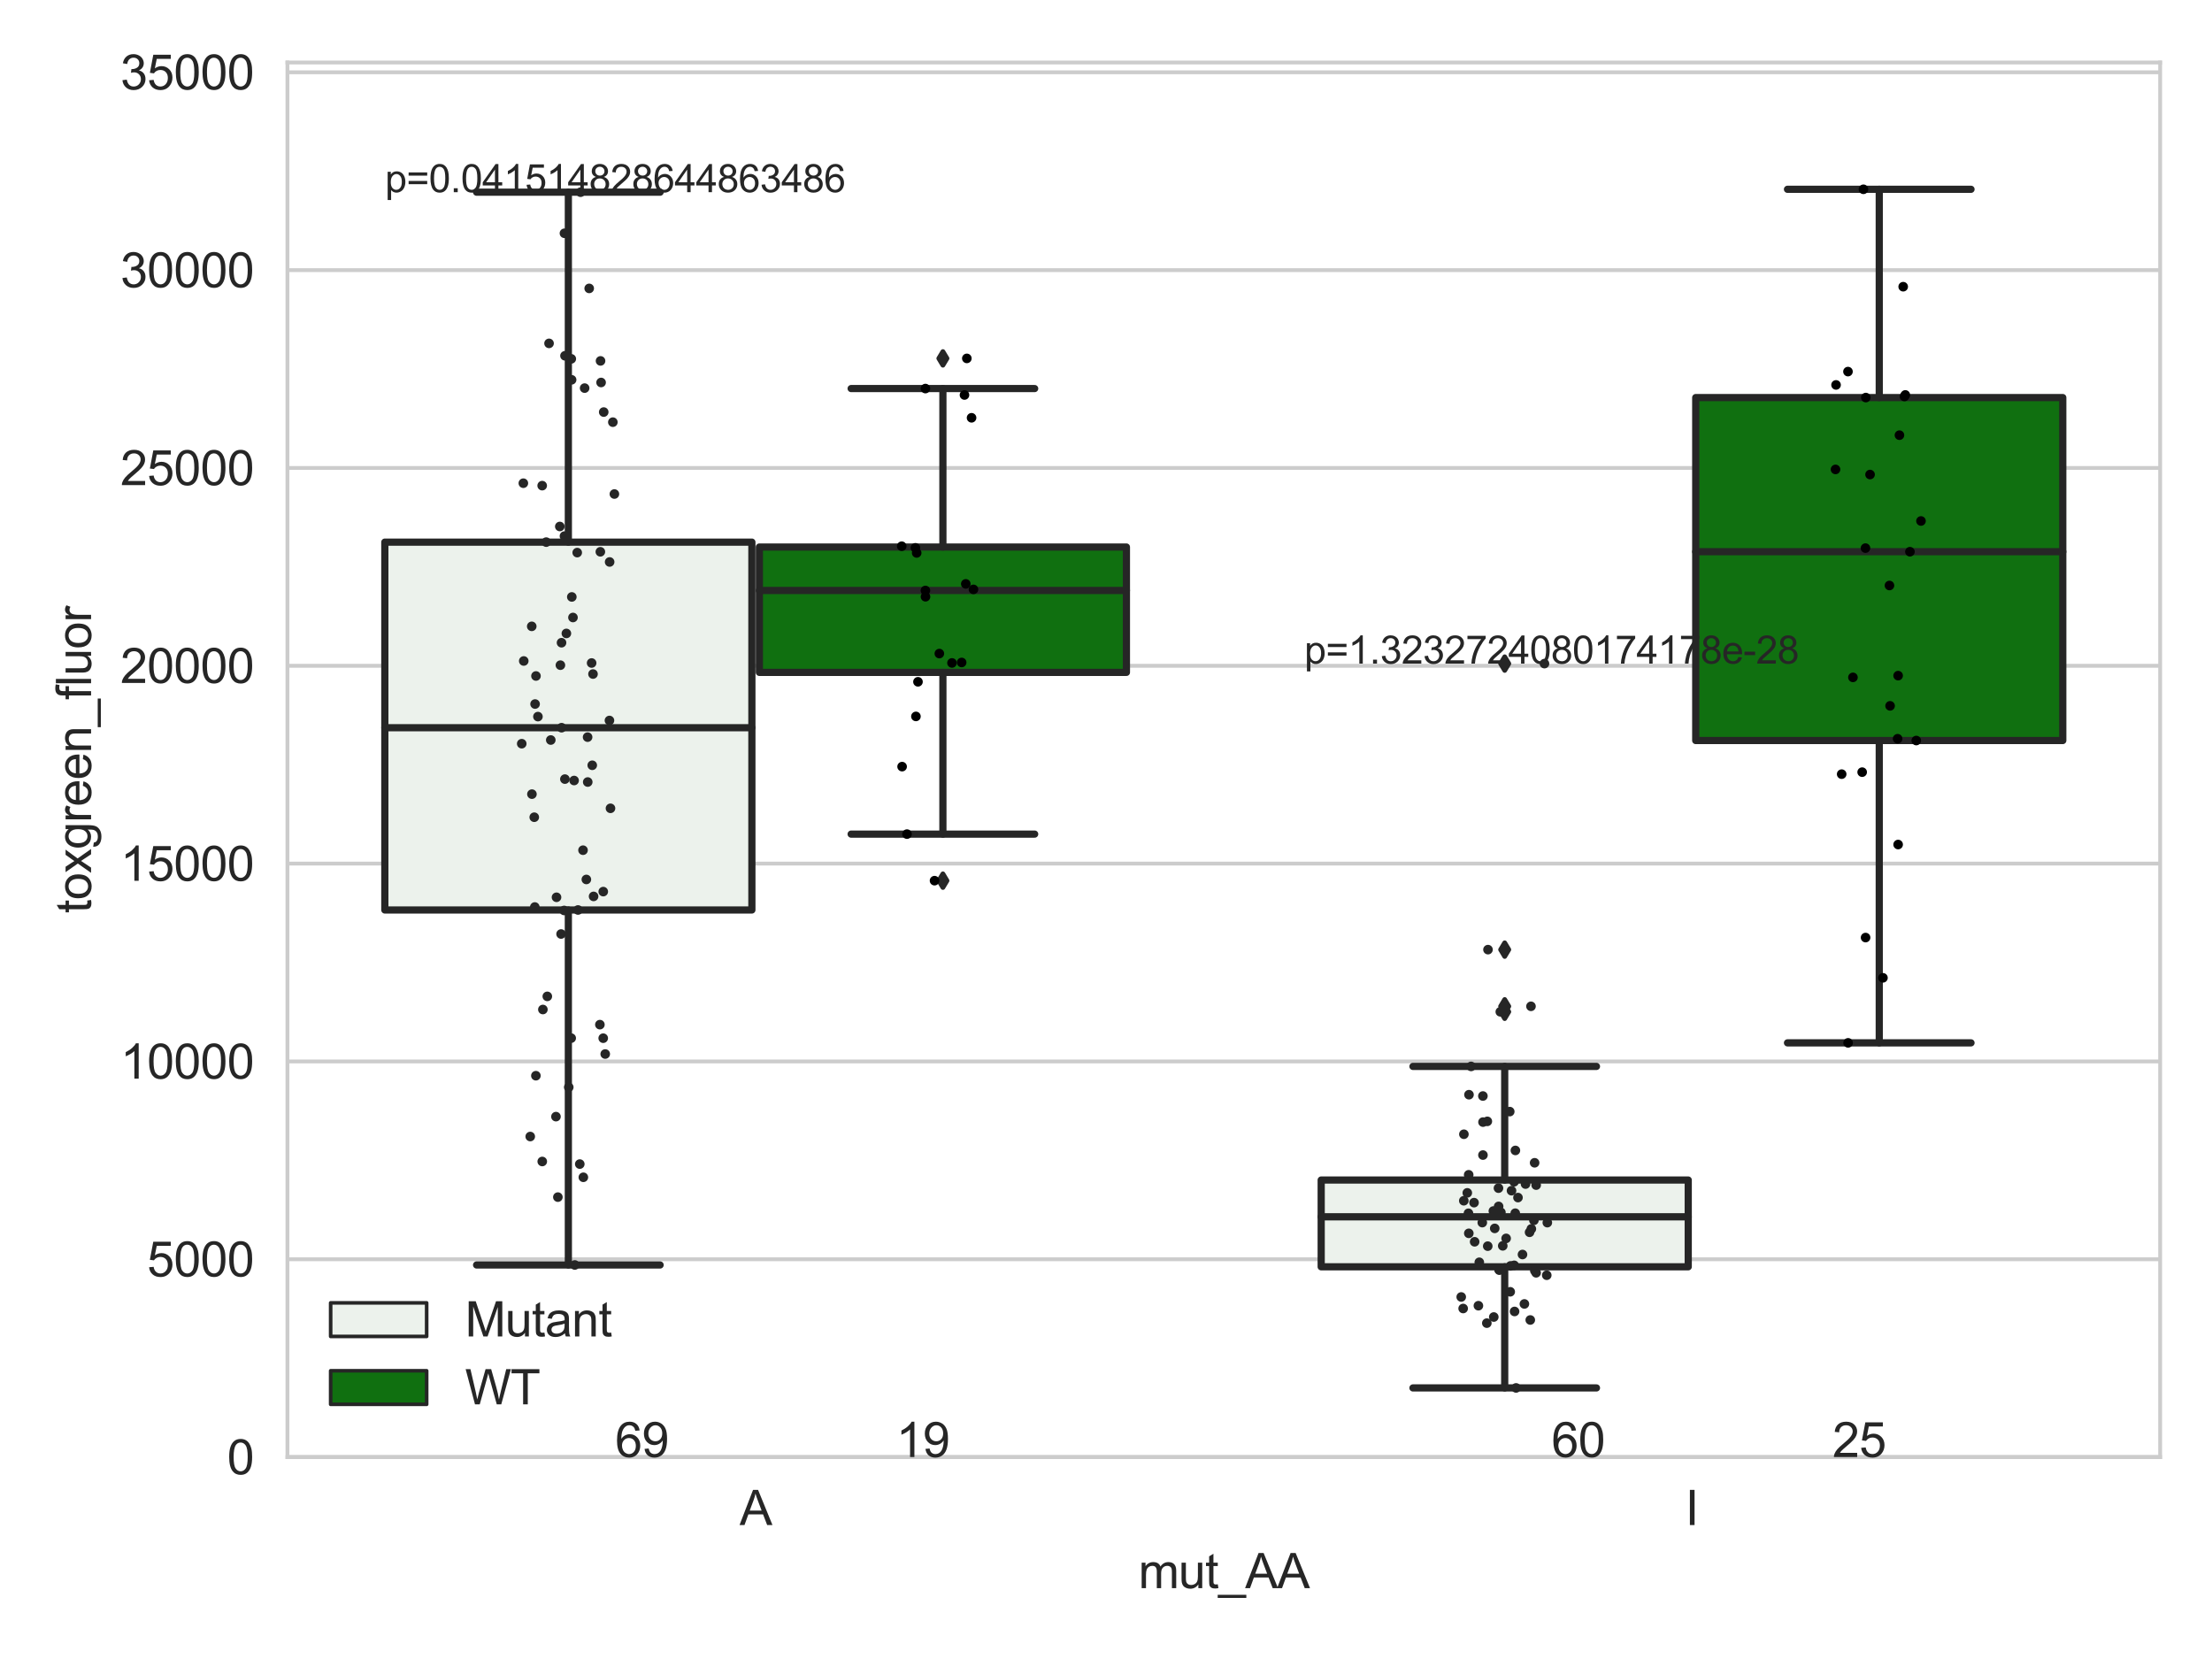 <?xml version="1.0" encoding="utf-8" standalone="no"?>
<!DOCTYPE svg PUBLIC "-//W3C//DTD SVG 1.1//EN"
  "http://www.w3.org/Graphics/SVG/1.1/DTD/svg11.dtd">
<svg xmlns:xlink="http://www.w3.org/1999/xlink" width="460.8pt" height="345.6pt" viewBox="0 0 460.8 345.6" xmlns="http://www.w3.org/2000/svg" version="1.1">
 <defs>
  <style type="text/css">*{stroke-linejoin: round; stroke-linecap: butt}</style>
 </defs>
 <g id="figure_1">
  <g id="patch_1">
   <path d="M 0 345.6 
L 460.8 345.6 
L 460.8 0 
L 0 0 
z
" style="fill: #ffffff"/>
  </g>
  <g id="axes_1">
   <g id="patch_2">
    <path d="M 59.881 303.539 
L 450 303.539 
L 450 13.023 
L 59.881 13.023 
z
" style="fill: #ffffff"/>
   </g>
   <g id="matplotlib.axis_1">
    <g id="xtick_1">
     <g id="text_1">
      <!-- A -->
      <g style="fill: #262626" transform="translate(154.076 317.697)scale(0.1 -0.1)">
       <defs>
        <path id="ArialMT-41" d="M -9 0 
L 1750 4581 
L 2403 4581 
L 4278 0 
L 3588 0 
L 3053 1388 
L 1138 1388 
L 634 0 
L -9 0 
z
M 1313 1881 
L 2866 1881 
L 2388 3150 
Q 2169 3728 2063 4100 
Q 1975 3659 1816 3225 
L 1313 1881 
z
" transform="scale(0.016)"/>
       </defs>
       <use xlink:href="#ArialMT-41"/>
      </g>
     </g>
    </g>
    <g id="xtick_2">
     <g id="text_2">
      <!-- I -->
      <g style="fill: #262626" transform="translate(351.081 317.697)scale(0.1 -0.1)">
       <defs>
        <path id="ArialMT-49" d="M 597 0 
L 597 4581 
L 1203 4581 
L 1203 0 
L 597 0 
z
" transform="scale(0.016)"/>
       </defs>
       <use xlink:href="#ArialMT-49"/>
      </g>
     </g>
    </g>
    <g id="text_3">
     <!-- mut_AA -->
     <g style="fill: #262626" transform="translate(237.155 330.842)scale(0.1 -0.1)">
      <defs>
       <path id="ArialMT-6d" d="M 422 0 
L 422 3319 
L 925 3319 
L 925 2853 
Q 1081 3097 1340 3245 
Q 1600 3394 1931 3394 
Q 2300 3394 2536 3241 
Q 2772 3088 2869 2813 
Q 3263 3394 3894 3394 
Q 4388 3394 4653 3120 
Q 4919 2847 4919 2278 
L 4919 0 
L 4359 0 
L 4359 2091 
Q 4359 2428 4304 2576 
Q 4250 2725 4106 2815 
Q 3963 2906 3769 2906 
Q 3419 2906 3187 2673 
Q 2956 2441 2956 1928 
L 2956 0 
L 2394 0 
L 2394 2156 
Q 2394 2531 2256 2718 
Q 2119 2906 1806 2906 
Q 1569 2906 1367 2781 
Q 1166 2656 1075 2415 
Q 984 2175 984 1722 
L 984 0 
L 422 0 
z
" transform="scale(0.016)"/>
       <path id="ArialMT-75" d="M 2597 0 
L 2597 488 
Q 2209 -75 1544 -75 
Q 1250 -75 995 37 
Q 741 150 617 320 
Q 494 491 444 738 
Q 409 903 409 1263 
L 409 3319 
L 972 3319 
L 972 1478 
Q 972 1038 1006 884 
Q 1059 663 1231 536 
Q 1403 409 1656 409 
Q 1909 409 2131 539 
Q 2353 669 2445 892 
Q 2538 1116 2538 1541 
L 2538 3319 
L 3100 3319 
L 3100 0 
L 2597 0 
z
" transform="scale(0.016)"/>
       <path id="ArialMT-74" d="M 1650 503 
L 1731 6 
Q 1494 -44 1306 -44 
Q 1000 -44 831 53 
Q 663 150 594 308 
Q 525 466 525 972 
L 525 2881 
L 113 2881 
L 113 3319 
L 525 3319 
L 525 4141 
L 1084 4478 
L 1084 3319 
L 1650 3319 
L 1650 2881 
L 1084 2881 
L 1084 941 
Q 1084 700 1114 631 
Q 1144 563 1211 522 
Q 1278 481 1403 481 
Q 1497 481 1650 503 
z
" transform="scale(0.016)"/>
       <path id="ArialMT-5f" d="M -97 -1272 
L -97 -866 
L 3631 -866 
L 3631 -1272 
L -97 -1272 
z
" transform="scale(0.016)"/>
      </defs>
      <use xlink:href="#ArialMT-6d"/>
      <use xlink:href="#ArialMT-75" x="83.301"/>
      <use xlink:href="#ArialMT-74" x="138.916"/>
      <use xlink:href="#ArialMT-5f" x="166.699"/>
      <use xlink:href="#ArialMT-41" x="222.314"/>
      <use xlink:href="#ArialMT-41" x="289.014"/>
     </g>
    </g>
   </g>
   <g id="matplotlib.axis_2">
    <g id="ytick_1">
     <g id="line2d_1">
      <path d="M 59.881 303.539 
L 450 303.539 
" clip-path="url(#pc41d304518)" style="fill: none; stroke: #cccccc; stroke-width: 0.8; stroke-linecap: round"/>
     </g>
     <g id="text_4">
      <!-- 0 -->
      <g style="fill: #262626" transform="translate(47.32 307.118)scale(0.1 -0.1)">
       <defs>
        <path id="ArialMT-30" d="M 266 2259 
Q 266 3072 433 3567 
Q 600 4063 929 4331 
Q 1259 4600 1759 4600 
Q 2128 4600 2406 4451 
Q 2684 4303 2865 4023 
Q 3047 3744 3150 3342 
Q 3253 2941 3253 2259 
Q 3253 1453 3087 958 
Q 2922 463 2592 192 
Q 2263 -78 1759 -78 
Q 1097 -78 719 397 
Q 266 969 266 2259 
z
M 844 2259 
Q 844 1131 1108 757 
Q 1372 384 1759 384 
Q 2147 384 2411 759 
Q 2675 1134 2675 2259 
Q 2675 3391 2411 3762 
Q 2147 4134 1753 4134 
Q 1366 4134 1134 3806 
Q 844 3388 844 2259 
z
" transform="scale(0.016)"/>
       </defs>
       <use xlink:href="#ArialMT-30"/>
      </g>
     </g>
    </g>
    <g id="ytick_2">
     <g id="line2d_2">
      <path d="M 59.881 262.328 
L 450 262.328 
" clip-path="url(#pc41d304518)" style="fill: none; stroke: #cccccc; stroke-width: 0.8; stroke-linecap: round"/>
     </g>
     <g id="text_5">
      <!-- 5000 -->
      <g style="fill: #262626" transform="translate(30.637 265.906)scale(0.1 -0.1)">
       <defs>
        <path id="ArialMT-35" d="M 266 1200 
L 856 1250 
Q 922 819 1161 601 
Q 1400 384 1738 384 
Q 2144 384 2425 690 
Q 2706 997 2706 1503 
Q 2706 1984 2436 2262 
Q 2166 2541 1728 2541 
Q 1456 2541 1237 2417 
Q 1019 2294 894 2097 
L 366 2166 
L 809 4519 
L 3088 4519 
L 3088 3981 
L 1259 3981 
L 1013 2750 
Q 1425 3038 1878 3038 
Q 2478 3038 2890 2622 
Q 3303 2206 3303 1553 
Q 3303 931 2941 478 
Q 2500 -78 1738 -78 
Q 1113 -78 717 272 
Q 322 622 266 1200 
z
" transform="scale(0.016)"/>
       </defs>
       <use xlink:href="#ArialMT-35"/>
       <use xlink:href="#ArialMT-30" x="55.615"/>
       <use xlink:href="#ArialMT-30" x="111.23"/>
       <use xlink:href="#ArialMT-30" x="166.846"/>
      </g>
     </g>
    </g>
    <g id="ytick_3">
     <g id="line2d_3">
      <path d="M 59.881 221.116 
L 450 221.116 
" clip-path="url(#pc41d304518)" style="fill: none; stroke: #cccccc; stroke-width: 0.8; stroke-linecap: round"/>
     </g>
     <g id="text_6">
      <!-- 10000 -->
      <g style="fill: #262626" transform="translate(25.077 224.695)scale(0.1 -0.1)">
       <defs>
        <path id="ArialMT-31" d="M 2384 0 
L 1822 0 
L 1822 3584 
Q 1619 3391 1289 3197 
Q 959 3003 697 2906 
L 697 3450 
Q 1169 3672 1522 3987 
Q 1875 4303 2022 4600 
L 2384 4600 
L 2384 0 
z
" transform="scale(0.016)"/>
       </defs>
       <use xlink:href="#ArialMT-31"/>
       <use xlink:href="#ArialMT-30" x="55.615"/>
       <use xlink:href="#ArialMT-30" x="111.23"/>
       <use xlink:href="#ArialMT-30" x="166.846"/>
       <use xlink:href="#ArialMT-30" x="222.461"/>
      </g>
     </g>
    </g>
    <g id="ytick_4">
     <g id="line2d_4">
      <path d="M 59.881 179.905 
L 450 179.905 
" clip-path="url(#pc41d304518)" style="fill: none; stroke: #cccccc; stroke-width: 0.8; stroke-linecap: round"/>
     </g>
     <g id="text_7">
      <!-- 15000 -->
      <g style="fill: #262626" transform="translate(25.077 183.484)scale(0.1 -0.1)">
       <use xlink:href="#ArialMT-31"/>
       <use xlink:href="#ArialMT-35" x="55.615"/>
       <use xlink:href="#ArialMT-30" x="111.23"/>
       <use xlink:href="#ArialMT-30" x="166.846"/>
       <use xlink:href="#ArialMT-30" x="222.461"/>
      </g>
     </g>
    </g>
    <g id="ytick_5">
     <g id="line2d_5">
      <path d="M 59.881 138.694 
L 450 138.694 
" clip-path="url(#pc41d304518)" style="fill: none; stroke: #cccccc; stroke-width: 0.8; stroke-linecap: round"/>
     </g>
     <g id="text_8">
      <!-- 20000 -->
      <g style="fill: #262626" transform="translate(25.077 142.273)scale(0.1 -0.1)">
       <defs>
        <path id="ArialMT-32" d="M 3222 541 
L 3222 0 
L 194 0 
Q 188 203 259 391 
Q 375 700 629 1000 
Q 884 1300 1366 1694 
Q 2113 2306 2375 2664 
Q 2638 3022 2638 3341 
Q 2638 3675 2398 3904 
Q 2159 4134 1775 4134 
Q 1369 4134 1125 3890 
Q 881 3647 878 3216 
L 300 3275 
Q 359 3922 746 4261 
Q 1134 4600 1788 4600 
Q 2447 4600 2831 4234 
Q 3216 3869 3216 3328 
Q 3216 3053 3103 2787 
Q 2991 2522 2730 2228 
Q 2469 1934 1863 1422 
Q 1356 997 1212 845 
Q 1069 694 975 541 
L 3222 541 
z
" transform="scale(0.016)"/>
       </defs>
       <use xlink:href="#ArialMT-32"/>
       <use xlink:href="#ArialMT-30" x="55.615"/>
       <use xlink:href="#ArialMT-30" x="111.23"/>
       <use xlink:href="#ArialMT-30" x="166.846"/>
       <use xlink:href="#ArialMT-30" x="222.461"/>
      </g>
     </g>
    </g>
    <g id="ytick_6">
     <g id="line2d_6">
      <path d="M 59.881 97.483 
L 450 97.483 
" clip-path="url(#pc41d304518)" style="fill: none; stroke: #cccccc; stroke-width: 0.8; stroke-linecap: round"/>
     </g>
     <g id="text_9">
      <!-- 25000 -->
      <g style="fill: #262626" transform="translate(25.077 101.062)scale(0.1 -0.1)">
       <use xlink:href="#ArialMT-32"/>
       <use xlink:href="#ArialMT-35" x="55.615"/>
       <use xlink:href="#ArialMT-30" x="111.23"/>
       <use xlink:href="#ArialMT-30" x="166.846"/>
       <use xlink:href="#ArialMT-30" x="222.461"/>
      </g>
     </g>
    </g>
    <g id="ytick_7">
     <g id="line2d_7">
      <path d="M 59.881 56.272 
L 450 56.272 
" clip-path="url(#pc41d304518)" style="fill: none; stroke: #cccccc; stroke-width: 0.8; stroke-linecap: round"/>
     </g>
     <g id="text_10">
      <!-- 30000 -->
      <g style="fill: #262626" transform="translate(25.077 59.851)scale(0.1 -0.1)">
       <defs>
        <path id="ArialMT-33" d="M 269 1209 
L 831 1284 
Q 928 806 1161 595 
Q 1394 384 1728 384 
Q 2125 384 2398 659 
Q 2672 934 2672 1341 
Q 2672 1728 2419 1979 
Q 2166 2231 1775 2231 
Q 1616 2231 1378 2169 
L 1441 2663 
Q 1497 2656 1531 2656 
Q 1891 2656 2178 2843 
Q 2466 3031 2466 3422 
Q 2466 3731 2256 3934 
Q 2047 4138 1716 4138 
Q 1388 4138 1169 3931 
Q 950 3725 888 3313 
L 325 3413 
Q 428 3978 793 4289 
Q 1159 4600 1703 4600 
Q 2078 4600 2393 4439 
Q 2709 4278 2876 4000 
Q 3044 3722 3044 3409 
Q 3044 3113 2884 2869 
Q 2725 2625 2413 2481 
Q 2819 2388 3044 2092 
Q 3269 1797 3269 1353 
Q 3269 753 2831 336 
Q 2394 -81 1725 -81 
Q 1122 -81 723 278 
Q 325 638 269 1209 
z
" transform="scale(0.016)"/>
       </defs>
       <use xlink:href="#ArialMT-33"/>
       <use xlink:href="#ArialMT-30" x="55.615"/>
       <use xlink:href="#ArialMT-30" x="111.23"/>
       <use xlink:href="#ArialMT-30" x="166.846"/>
       <use xlink:href="#ArialMT-30" x="222.461"/>
      </g>
     </g>
    </g>
    <g id="ytick_8">
     <g id="line2d_8">
      <path d="M 59.881 15.061 
L 450 15.061 
" clip-path="url(#pc41d304518)" style="fill: none; stroke: #cccccc; stroke-width: 0.8; stroke-linecap: round"/>
     </g>
     <g id="text_11">
      <!-- 35000 -->
      <g style="fill: #262626" transform="translate(25.077 18.639)scale(0.1 -0.1)">
       <use xlink:href="#ArialMT-33"/>
       <use xlink:href="#ArialMT-35" x="55.615"/>
       <use xlink:href="#ArialMT-30" x="111.23"/>
       <use xlink:href="#ArialMT-30" x="166.846"/>
       <use xlink:href="#ArialMT-30" x="222.461"/>
      </g>
     </g>
    </g>
    <g id="text_12">
     <!-- toxgreen_fluor -->
     <g style="fill: #262626" transform="translate(18.972 190.243)rotate(-90)scale(0.1 -0.1)">
      <defs>
       <path id="ArialMT-6f" d="M 213 1659 
Q 213 2581 725 3025 
Q 1153 3394 1769 3394 
Q 2453 3394 2887 2945 
Q 3322 2497 3322 1706 
Q 3322 1066 3130 698 
Q 2938 331 2570 128 
Q 2203 -75 1769 -75 
Q 1072 -75 642 372 
Q 213 819 213 1659 
z
M 791 1659 
Q 791 1022 1069 705 
Q 1347 388 1769 388 
Q 2188 388 2466 706 
Q 2744 1025 2744 1678 
Q 2744 2294 2464 2611 
Q 2184 2928 1769 2928 
Q 1347 2928 1069 2612 
Q 791 2297 791 1659 
z
" transform="scale(0.016)"/>
       <path id="ArialMT-78" d="M 47 0 
L 1259 1725 
L 138 3319 
L 841 3319 
L 1350 2541 
Q 1494 2319 1581 2169 
Q 1719 2375 1834 2534 
L 2394 3319 
L 3066 3319 
L 1919 1756 
L 3153 0 
L 2463 0 
L 1781 1031 
L 1600 1309 
L 728 0 
L 47 0 
z
" transform="scale(0.016)"/>
       <path id="ArialMT-67" d="M 319 -275 
L 866 -356 
Q 900 -609 1056 -725 
Q 1266 -881 1628 -881 
Q 2019 -881 2231 -725 
Q 2444 -569 2519 -288 
Q 2563 -116 2559 434 
Q 2191 0 1641 0 
Q 956 0 581 494 
Q 206 988 206 1678 
Q 206 2153 378 2554 
Q 550 2956 876 3175 
Q 1203 3394 1644 3394 
Q 2231 3394 2613 2919 
L 2613 3319 
L 3131 3319 
L 3131 450 
Q 3131 -325 2973 -648 
Q 2816 -972 2473 -1159 
Q 2131 -1347 1631 -1347 
Q 1038 -1347 672 -1080 
Q 306 -813 319 -275 
z
M 784 1719 
Q 784 1066 1043 766 
Q 1303 466 1694 466 
Q 2081 466 2343 764 
Q 2606 1063 2606 1700 
Q 2606 2309 2336 2618 
Q 2066 2928 1684 2928 
Q 1309 2928 1046 2623 
Q 784 2319 784 1719 
z
" transform="scale(0.016)"/>
       <path id="ArialMT-72" d="M 416 0 
L 416 3319 
L 922 3319 
L 922 2816 
Q 1116 3169 1280 3281 
Q 1444 3394 1641 3394 
Q 1925 3394 2219 3213 
L 2025 2691 
Q 1819 2813 1613 2813 
Q 1428 2813 1281 2702 
Q 1134 2591 1072 2394 
Q 978 2094 978 1738 
L 978 0 
L 416 0 
z
" transform="scale(0.016)"/>
       <path id="ArialMT-65" d="M 2694 1069 
L 3275 997 
Q 3138 488 2766 206 
Q 2394 -75 1816 -75 
Q 1088 -75 661 373 
Q 234 822 234 1631 
Q 234 2469 665 2931 
Q 1097 3394 1784 3394 
Q 2450 3394 2872 2941 
Q 3294 2488 3294 1666 
Q 3294 1616 3291 1516 
L 816 1516 
Q 847 969 1125 678 
Q 1403 388 1819 388 
Q 2128 388 2347 550 
Q 2566 713 2694 1069 
z
M 847 1978 
L 2700 1978 
Q 2663 2397 2488 2606 
Q 2219 2931 1791 2931 
Q 1403 2931 1139 2672 
Q 875 2413 847 1978 
z
" transform="scale(0.016)"/>
       <path id="ArialMT-6e" d="M 422 0 
L 422 3319 
L 928 3319 
L 928 2847 
Q 1294 3394 1984 3394 
Q 2284 3394 2536 3286 
Q 2788 3178 2913 3003 
Q 3038 2828 3088 2588 
Q 3119 2431 3119 2041 
L 3119 0 
L 2556 0 
L 2556 2019 
Q 2556 2363 2490 2533 
Q 2425 2703 2258 2804 
Q 2091 2906 1866 2906 
Q 1506 2906 1245 2678 
Q 984 2450 984 1813 
L 984 0 
L 422 0 
z
" transform="scale(0.016)"/>
       <path id="ArialMT-66" d="M 556 0 
L 556 2881 
L 59 2881 
L 59 3319 
L 556 3319 
L 556 3672 
Q 556 4006 616 4169 
Q 697 4388 901 4523 
Q 1106 4659 1475 4659 
Q 1713 4659 2000 4603 
L 1916 4113 
Q 1741 4144 1584 4144 
Q 1328 4144 1222 4034 
Q 1116 3925 1116 3625 
L 1116 3319 
L 1763 3319 
L 1763 2881 
L 1116 2881 
L 1116 0 
L 556 0 
z
" transform="scale(0.016)"/>
       <path id="ArialMT-6c" d="M 409 0 
L 409 4581 
L 972 4581 
L 972 0 
L 409 0 
z
" transform="scale(0.016)"/>
      </defs>
      <use xlink:href="#ArialMT-74"/>
      <use xlink:href="#ArialMT-6f" x="27.783"/>
      <use xlink:href="#ArialMT-78" x="83.398"/>
      <use xlink:href="#ArialMT-67" x="133.398"/>
      <use xlink:href="#ArialMT-72" x="189.014"/>
      <use xlink:href="#ArialMT-65" x="222.314"/>
      <use xlink:href="#ArialMT-65" x="277.93"/>
      <use xlink:href="#ArialMT-6e" x="333.545"/>
      <use xlink:href="#ArialMT-5f" x="389.16"/>
      <use xlink:href="#ArialMT-66" x="444.775"/>
      <use xlink:href="#ArialMT-6c" x="472.559"/>
      <use xlink:href="#ArialMT-75" x="494.775"/>
      <use xlink:href="#ArialMT-6f" x="550.391"/>
      <use xlink:href="#ArialMT-72" x="606.006"/>
     </g>
    </g>
   </g>
   <g id="patch_3">
    <path d="M 80.167 189.566 
L 156.631 189.566 
L 156.631 112.934 
L 80.167 112.934 
L 80.167 189.566 
z
" clip-path="url(#pc41d304518)" style="fill: #ecf2ec; stroke: #262626; stroke-width: 1.5; stroke-linejoin: miter"/>
   </g>
   <g id="patch_4">
    <path d="M 158.191 140.068 
L 234.654 140.068 
L 234.654 113.955 
L 158.191 113.955 
L 158.191 140.068 
z
" clip-path="url(#pc41d304518)" style="fill: #107010; stroke: #262626; stroke-width: 1.5; stroke-linejoin: miter"/>
   </g>
   <g id="patch_5">
    <path d="M 275.227 263.896 
L 351.69 263.896 
L 351.69 245.821 
L 275.227 245.821 
L 275.227 263.896 
z
" clip-path="url(#pc41d304518)" style="fill: #ecf2ec; stroke: #262626; stroke-width: 1.5; stroke-linejoin: miter"/>
   </g>
   <g id="patch_6">
    <path d="M 353.251 154.267 
L 429.714 154.267 
L 429.714 82.819 
L 353.251 82.819 
L 353.251 154.267 
z
" clip-path="url(#pc41d304518)" style="fill: #107010; stroke: #262626; stroke-width: 1.5; stroke-linejoin: miter"/>
   </g>
   <g id="patch_7">
    <path d="M 157.411 303.539 
L 157.411 303.539 
L 157.411 303.539 
L 157.411 303.539 
z
" clip-path="url(#pc41d304518)" style="fill: #ecf2ec; stroke: #262626; stroke-width: 0.75; stroke-linejoin: miter"/>
   </g>
   <g id="patch_8">
    <path d="M 157.411 303.539 
L 157.411 303.539 
L 157.411 303.539 
L 157.411 303.539 
z
" clip-path="url(#pc41d304518)" style="fill: #107010; stroke: #262626; stroke-width: 0.75; stroke-linejoin: miter"/>
   </g>
   <g id="PathCollection_1"/>
   <g id="PathCollection_2"/>
   <g id="line2d_9">
    <path d="M 118.399 189.566 
L 118.399 263.518 
" clip-path="url(#pc41d304518)" style="fill: none; stroke: #262626; stroke-width: 1.5; stroke-linecap: round"/>
   </g>
   <g id="line2d_10">
    <path d="M 118.399 112.934 
L 118.399 40.036 
" clip-path="url(#pc41d304518)" style="fill: none; stroke: #262626; stroke-width: 1.5; stroke-linecap: round"/>
   </g>
   <g id="line2d_11">
    <path d="M 99.283 263.518 
L 137.515 263.518 
" clip-path="url(#pc41d304518)" style="fill: none; stroke: #262626; stroke-width: 1.5; stroke-linecap: round"/>
   </g>
   <g id="line2d_12">
    <path d="M 99.283 40.036 
L 137.515 40.036 
" clip-path="url(#pc41d304518)" style="fill: none; stroke: #262626; stroke-width: 1.5; stroke-linecap: round"/>
   </g>
   <g id="line2d_13"/>
   <g id="line2d_14">
    <path d="M 196.423 140.068 
L 196.423 173.761 
" clip-path="url(#pc41d304518)" style="fill: none; stroke: #262626; stroke-width: 1.5; stroke-linecap: round"/>
   </g>
   <g id="line2d_15">
    <path d="M 196.423 113.955 
L 196.423 80.944 
" clip-path="url(#pc41d304518)" style="fill: none; stroke: #262626; stroke-width: 1.5; stroke-linecap: round"/>
   </g>
   <g id="line2d_16">
    <path d="M 177.307 173.761 
L 215.539 173.761 
" clip-path="url(#pc41d304518)" style="fill: none; stroke: #262626; stroke-width: 1.5; stroke-linecap: round"/>
   </g>
   <g id="line2d_17">
    <path d="M 177.307 80.944 
L 215.539 80.944 
" clip-path="url(#pc41d304518)" style="fill: none; stroke: #262626; stroke-width: 1.5; stroke-linecap: round"/>
   </g>
   <g id="line2d_18">
    <defs>
     <path id="md7e9536f81" d="M -0 1.414 
L 0.849 0 
L 0 -1.414 
L -0.849 -0 
z
" style="stroke: #262626; stroke-linejoin: miter"/>
    </defs>
    <g clip-path="url(#pc41d304518)">
     <use xlink:href="#md7e9536f81" x="196.423" y="183.458" style="fill: #262626; stroke: #262626; stroke-linejoin: miter"/>
     <use xlink:href="#md7e9536f81" x="196.423" y="74.66" style="fill: #262626; stroke: #262626; stroke-linejoin: miter"/>
    </g>
   </g>
   <g id="line2d_19">
    <path d="M 313.458 263.896 
L 313.458 289.129 
" clip-path="url(#pc41d304518)" style="fill: none; stroke: #262626; stroke-width: 1.5; stroke-linecap: round"/>
   </g>
   <g id="line2d_20">
    <path d="M 313.458 245.821 
L 313.458 222.153 
" clip-path="url(#pc41d304518)" style="fill: none; stroke: #262626; stroke-width: 1.5; stroke-linecap: round"/>
   </g>
   <g id="line2d_21">
    <path d="M 294.343 289.129 
L 332.574 289.129 
" clip-path="url(#pc41d304518)" style="fill: none; stroke: #262626; stroke-width: 1.5; stroke-linecap: round"/>
   </g>
   <g id="line2d_22">
    <path d="M 294.343 222.153 
L 332.574 222.153 
" clip-path="url(#pc41d304518)" style="fill: none; stroke: #262626; stroke-width: 1.5; stroke-linecap: round"/>
   </g>
   <g id="line2d_23">
    <g clip-path="url(#pc41d304518)">
     <use xlink:href="#md7e9536f81" x="313.458" y="210.775" style="fill: #262626; stroke: #262626; stroke-linejoin: miter"/>
     <use xlink:href="#md7e9536f81" x="313.458" y="138.24" style="fill: #262626; stroke: #262626; stroke-linejoin: miter"/>
     <use xlink:href="#md7e9536f81" x="313.458" y="209.634" style="fill: #262626; stroke: #262626; stroke-linejoin: miter"/>
     <use xlink:href="#md7e9536f81" x="313.458" y="197.826" style="fill: #262626; stroke: #262626; stroke-linejoin: miter"/>
    </g>
   </g>
   <g id="line2d_24">
    <path d="M 391.482 154.267 
L 391.482 217.246 
" clip-path="url(#pc41d304518)" style="fill: none; stroke: #262626; stroke-width: 1.5; stroke-linecap: round"/>
   </g>
   <g id="line2d_25">
    <path d="M 391.482 82.819 
L 391.482 39.434 
" clip-path="url(#pc41d304518)" style="fill: none; stroke: #262626; stroke-width: 1.5; stroke-linecap: round"/>
   </g>
   <g id="line2d_26">
    <path d="M 372.366 217.246 
L 410.598 217.246 
" clip-path="url(#pc41d304518)" style="fill: none; stroke: #262626; stroke-width: 1.5; stroke-linecap: round"/>
   </g>
   <g id="line2d_27">
    <path d="M 372.366 39.434 
L 410.598 39.434 
" clip-path="url(#pc41d304518)" style="fill: none; stroke: #262626; stroke-width: 1.5; stroke-linecap: round"/>
   </g>
   <g id="line2d_28"/>
   <g id="line2d_29">
    <path d="M 80.167 151.592 
L 156.631 151.592 
" clip-path="url(#pc41d304518)" style="fill: none; stroke: #262626; stroke-width: 1.5; stroke-linecap: round"/>
   </g>
   <g id="line2d_30">
    <path d="M 158.191 123.009 
L 234.654 123.009 
" clip-path="url(#pc41d304518)" style="fill: none; stroke: #262626; stroke-width: 1.5; stroke-linecap: round"/>
   </g>
   <g id="line2d_31">
    <path d="M 275.227 253.483 
L 351.69 253.483 
" clip-path="url(#pc41d304518)" style="fill: none; stroke: #262626; stroke-width: 1.5; stroke-linecap: round"/>
   </g>
   <g id="line2d_32">
    <path d="M 353.251 114.933 
L 429.714 114.933 
" clip-path="url(#pc41d304518)" style="fill: none; stroke: #262626; stroke-width: 1.5; stroke-linecap: round"/>
   </g>
   <g id="patch_9">
    <path d="M 59.881 303.539 
L 59.881 13.023 
" style="fill: none; stroke: #cccccc; stroke-width: 0.8; stroke-linejoin: miter; stroke-linecap: square"/>
   </g>
   <g id="patch_10">
    <path d="M 450 303.539 
L 450 13.023 
" style="fill: none; stroke: #cccccc; stroke-width: 0.8; stroke-linejoin: miter; stroke-linecap: square"/>
   </g>
   <g id="patch_11">
    <path d="M 59.881 303.539 
L 450 303.539 
" style="fill: none; stroke: #cccccc; stroke-width: 0.8; stroke-linejoin: miter; stroke-linecap: square"/>
   </g>
   <g id="patch_12">
    <path d="M 59.881 13.023 
L 450 13.023 
" style="fill: none; stroke: #cccccc; stroke-width: 0.8; stroke-linejoin: miter; stroke-linecap: square"/>
   </g>
   <g id="PathCollection_3">
    <defs>
     <path id="C0_0_46b5839bb7" d="M 0 1 
C 0.265 1 0.52 0.895 0.707 0.707 
C 0.895 0.52 1 0.265 1 -0 
C 1 -0.265 0.895 -0.52 0.707 -0.707 
C 0.52 -0.895 0.265 -1 0 -1 
C -0.265 -1 -0.52 -0.895 -0.707 -0.707 
C -0.895 -0.52 -1 -0.265 -1 0 
C -1 0.265 -0.895 0.52 -0.707 0.707 
C -0.52 0.895 -0.265 1 0 1 
z
"/>
    </defs>
    <g clip-path="url(#pc41d304518)">
     <use xlink:href="#C0_0_46b5839bb7" x="119.076" y="79.12" style="fill: #262626"/>
    </g>
    <g clip-path="url(#pc41d304518)">
     <use xlink:href="#C0_0_46b5839bb7" x="124.968" y="213.45" style="fill: #262626"/>
    </g>
    <g clip-path="url(#pc41d304518)">
     <use xlink:href="#C0_0_46b5839bb7" x="122.15" y="183.207" style="fill: #262626"/>
    </g>
    <g clip-path="url(#pc41d304518)">
     <use xlink:href="#C0_0_46b5839bb7" x="126.08" y="219.572" style="fill: #262626"/>
    </g>
    <g clip-path="url(#pc41d304518)">
     <use xlink:href="#C0_0_46b5839bb7" x="117.528" y="189.667" style="fill: #262626"/>
    </g>
    <g clip-path="url(#pc41d304518)">
     <use xlink:href="#C0_0_46b5839bb7" x="125.103" y="75.182" style="fill: #262626"/>
    </g>
    <g clip-path="url(#pc41d304518)">
     <use xlink:href="#C0_0_46b5839bb7" x="125.218" y="79.679" style="fill: #262626"/>
    </g>
    <g clip-path="url(#pc41d304518)">
     <use xlink:href="#C0_0_46b5839bb7" x="127.991" y="102.913" style="fill: #262626"/>
    </g>
    <g clip-path="url(#pc41d304518)">
     <use xlink:href="#C0_0_46b5839bb7" x="119.009" y="74.755" style="fill: #262626"/>
    </g>
    <g clip-path="url(#pc41d304518)">
     <use xlink:href="#C0_0_46b5839bb7" x="113.787" y="112.934" style="fill: #262626"/>
    </g>
    <g clip-path="url(#pc41d304518)">
     <use xlink:href="#C0_0_46b5839bb7" x="117.7" y="74.115" style="fill: #262626"/>
    </g>
    <g clip-path="url(#pc41d304518)">
     <use xlink:href="#C0_0_46b5839bb7" x="122.408" y="153.557" style="fill: #262626"/>
    </g>
    <g clip-path="url(#pc41d304518)">
     <use xlink:href="#C0_0_46b5839bb7" x="120.41" y="189.566" style="fill: #262626"/>
    </g>
    <g clip-path="url(#pc41d304518)">
     <use xlink:href="#C0_0_46b5839bb7" x="123.245" y="138.116" style="fill: #262626"/>
    </g>
    <g clip-path="url(#pc41d304518)">
     <use xlink:href="#C0_0_46b5839bb7" x="119.119" y="124.353" style="fill: #262626"/>
    </g>
    <g clip-path="url(#pc41d304518)">
     <use xlink:href="#C0_0_46b5839bb7" x="111.653" y="140.82" style="fill: #262626"/>
    </g>
    <g clip-path="url(#pc41d304518)">
     <use xlink:href="#C0_0_46b5839bb7" x="108.686" y="154.925" style="fill: #262626"/>
    </g>
    <g clip-path="url(#pc41d304518)">
     <use xlink:href="#C0_0_46b5839bb7" x="116.743" y="138.567" style="fill: #262626"/>
    </g>
    <g clip-path="url(#pc41d304518)">
     <use xlink:href="#C0_0_46b5839bb7" x="117.679" y="162.302" style="fill: #262626"/>
    </g>
    <g clip-path="url(#pc41d304518)">
     <use xlink:href="#C0_0_46b5839bb7" x="114.737" y="154.161" style="fill: #262626"/>
    </g>
    <g clip-path="url(#pc41d304518)">
     <use xlink:href="#C0_0_46b5839bb7" x="121.454" y="177.111" style="fill: #262626"/>
    </g>
    <g clip-path="url(#pc41d304518)">
     <use xlink:href="#C0_0_46b5839bb7" x="126.998" y="117.068" style="fill: #262626"/>
    </g>
    <g clip-path="url(#pc41d304518)">
     <use xlink:href="#C0_0_46b5839bb7" x="111.636" y="224.089" style="fill: #262626"/>
    </g>
    <g clip-path="url(#pc41d304518)">
     <use xlink:href="#C0_0_46b5839bb7" x="109.107" y="137.694" style="fill: #262626"/>
    </g>
    <g clip-path="url(#pc41d304518)">
     <use xlink:href="#C0_0_46b5839bb7" x="111.468" y="146.662" style="fill: #262626"/>
    </g>
    <g clip-path="url(#pc41d304518)">
     <use xlink:href="#C0_0_46b5839bb7" x="123.534" y="140.413" style="fill: #262626"/>
    </g>
    <g clip-path="url(#pc41d304518)">
     <use xlink:href="#C0_0_46b5839bb7" x="119.361" y="128.635" style="fill: #262626"/>
    </g>
    <g clip-path="url(#pc41d304518)">
     <use xlink:href="#C0_0_46b5839bb7" x="113.093" y="210.299" style="fill: #262626"/>
    </g>
    <g clip-path="url(#pc41d304518)">
     <use xlink:href="#C0_0_46b5839bb7" x="120.779" y="242.498" style="fill: #262626"/>
    </g>
    <g clip-path="url(#pc41d304518)">
     <use xlink:href="#C0_0_46b5839bb7" x="116.976" y="133.889" style="fill: #262626"/>
    </g>
    <g clip-path="url(#pc41d304518)">
     <use xlink:href="#C0_0_46b5839bb7" x="119.595" y="162.596" style="fill: #262626"/>
    </g>
    <g clip-path="url(#pc41d304518)">
     <use xlink:href="#C0_0_46b5839bb7" x="125.661" y="216.274" style="fill: #262626"/>
    </g>
    <g clip-path="url(#pc41d304518)">
     <use xlink:href="#C0_0_46b5839bb7" x="115.933" y="186.92" style="fill: #262626"/>
    </g>
    <g clip-path="url(#pc41d304518)">
     <use xlink:href="#C0_0_46b5839bb7" x="127.176" y="168.387" style="fill: #262626"/>
    </g>
    <g clip-path="url(#pc41d304518)">
     <use xlink:href="#C0_0_46b5839bb7" x="118.989" y="216.261" style="fill: #262626"/>
    </g>
    <g clip-path="url(#pc41d304518)">
     <use xlink:href="#C0_0_46b5839bb7" x="120.246" y="115.118" style="fill: #262626"/>
    </g>
    <g clip-path="url(#pc41d304518)">
     <use xlink:href="#C0_0_46b5839bb7" x="111.411" y="188.947" style="fill: #262626"/>
    </g>
    <g clip-path="url(#pc41d304518)">
     <use xlink:href="#C0_0_46b5839bb7" x="116.618" y="109.677" style="fill: #262626"/>
    </g>
    <g clip-path="url(#pc41d304518)">
     <use xlink:href="#C0_0_46b5839bb7" x="120.944" y="40.036" style="fill: #262626"/>
    </g>
    <g clip-path="url(#pc41d304518)">
     <use xlink:href="#C0_0_46b5839bb7" x="117.586" y="48.596" style="fill: #262626"/>
    </g>
    <g clip-path="url(#pc41d304518)">
     <use xlink:href="#C0_0_46b5839bb7" x="125.065" y="114.948" style="fill: #262626"/>
    </g>
    <g clip-path="url(#pc41d304518)">
     <use xlink:href="#C0_0_46b5839bb7" x="117.587" y="111.677" style="fill: #262626"/>
    </g>
    <g clip-path="url(#pc41d304518)">
     <use xlink:href="#C0_0_46b5839bb7" x="125.767" y="85.842" style="fill: #262626"/>
    </g>
    <g clip-path="url(#pc41d304518)">
     <use xlink:href="#C0_0_46b5839bb7" x="121.791" y="80.85" style="fill: #262626"/>
    </g>
    <g clip-path="url(#pc41d304518)">
     <use xlink:href="#C0_0_46b5839bb7" x="112.962" y="241.959" style="fill: #262626"/>
    </g>
    <g clip-path="url(#pc41d304518)">
     <use xlink:href="#C0_0_46b5839bb7" x="122.437" y="162.911" style="fill: #262626"/>
    </g>
    <g clip-path="url(#pc41d304518)">
     <use xlink:href="#C0_0_46b5839bb7" x="112.06" y="149.282" style="fill: #262626"/>
    </g>
    <g clip-path="url(#pc41d304518)">
     <use xlink:href="#C0_0_46b5839bb7" x="112.947" y="101.167" style="fill: #262626"/>
    </g>
    <g clip-path="url(#pc41d304518)">
     <use xlink:href="#C0_0_46b5839bb7" x="114.377" y="71.531" style="fill: #262626"/>
    </g>
    <g clip-path="url(#pc41d304518)">
     <use xlink:href="#C0_0_46b5839bb7" x="110.771" y="130.48" style="fill: #262626"/>
    </g>
    <g clip-path="url(#pc41d304518)">
     <use xlink:href="#C0_0_46b5839bb7" x="122.741" y="60.08" style="fill: #262626"/>
    </g>
    <g clip-path="url(#pc41d304518)">
     <use xlink:href="#C0_0_46b5839bb7" x="121.523" y="245.25" style="fill: #262626"/>
    </g>
    <g clip-path="url(#pc41d304518)">
     <use xlink:href="#C0_0_46b5839bb7" x="114.015" y="207.563" style="fill: #262626"/>
    </g>
    <g clip-path="url(#pc41d304518)">
     <use xlink:href="#C0_0_46b5839bb7" x="125.669" y="185.738" style="fill: #262626"/>
    </g>
    <g clip-path="url(#pc41d304518)">
     <use xlink:href="#C0_0_46b5839bb7" x="119.744" y="263.518" style="fill: #262626"/>
    </g>
    <g clip-path="url(#pc41d304518)">
     <use xlink:href="#C0_0_46b5839bb7" x="109.024" y="100.66" style="fill: #262626"/>
    </g>
    <g clip-path="url(#pc41d304518)">
     <use xlink:href="#C0_0_46b5839bb7" x="123.377" y="159.42" style="fill: #262626"/>
    </g>
    <g clip-path="url(#pc41d304518)">
     <use xlink:href="#C0_0_46b5839bb7" x="118.482" y="226.489" style="fill: #262626"/>
    </g>
    <g clip-path="url(#pc41d304518)">
     <use xlink:href="#C0_0_46b5839bb7" x="117.987" y="131.956" style="fill: #262626"/>
    </g>
    <g clip-path="url(#pc41d304518)">
     <use xlink:href="#C0_0_46b5839bb7" x="123.656" y="186.736" style="fill: #262626"/>
    </g>
    <g clip-path="url(#pc41d304518)">
     <use xlink:href="#C0_0_46b5839bb7" x="116.885" y="194.57" style="fill: #262626"/>
    </g>
    <g clip-path="url(#pc41d304518)">
     <use xlink:href="#C0_0_46b5839bb7" x="111.296" y="170.242" style="fill: #262626"/>
    </g>
    <g clip-path="url(#pc41d304518)">
     <use xlink:href="#C0_0_46b5839bb7" x="126.96" y="150.092" style="fill: #262626"/>
    </g>
    <g clip-path="url(#pc41d304518)">
     <use xlink:href="#C0_0_46b5839bb7" x="116.989" y="151.592" style="fill: #262626"/>
    </g>
    <g clip-path="url(#pc41d304518)">
     <use xlink:href="#C0_0_46b5839bb7" x="110.811" y="165.433" style="fill: #262626"/>
    </g>
    <g clip-path="url(#pc41d304518)">
     <use xlink:href="#C0_0_46b5839bb7" x="116.216" y="249.381" style="fill: #262626"/>
    </g>
    <g clip-path="url(#pc41d304518)">
     <use xlink:href="#C0_0_46b5839bb7" x="110.459" y="236.76" style="fill: #262626"/>
    </g>
    <g clip-path="url(#pc41d304518)">
     <use xlink:href="#C0_0_46b5839bb7" x="115.817" y="232.614" style="fill: #262626"/>
    </g>
    <g clip-path="url(#pc41d304518)">
     <use xlink:href="#C0_0_46b5839bb7" x="127.669" y="87.946" style="fill: #262626"/>
    </g>
   </g>
   <g id="PathCollection_4">
    <defs>
     <path id="C1_0_33edbd46c3" d="M 0 1 
C 0.265 1 0.52 0.895 0.707 0.707 
C 0.895 0.52 1 0.265 1 -0 
C 1 -0.265 0.895 -0.52 0.707 -0.707 
C 0.52 -0.895 0.265 -1 0 -1 
C -0.265 -1 -0.52 -0.895 -0.707 -0.707 
C -0.895 -0.52 -1 -0.265 -1 0 
C -1 0.265 -0.895 0.52 -0.707 0.707 
C -0.52 0.895 -0.265 1 0 1 
z
"/>
    </defs>
    <g clip-path="url(#pc41d304518)">
     <use xlink:href="#C1_0_33edbd46c3" x="195.684" y="136.151"/>
    </g>
    <g clip-path="url(#pc41d304518)">
     <use xlink:href="#C1_0_33edbd46c3" x="200.92" y="82.282"/>
    </g>
    <g clip-path="url(#pc41d304518)">
     <use xlink:href="#C1_0_33edbd46c3" x="190.695" y="114.123"/>
    </g>
    <g clip-path="url(#pc41d304518)">
     <use xlink:href="#C1_0_33edbd46c3" x="187.847" y="113.788"/>
    </g>
    <g clip-path="url(#pc41d304518)">
     <use xlink:href="#C1_0_33edbd46c3" x="192.799" y="124.31"/>
    </g>
    <g clip-path="url(#pc41d304518)">
     <use xlink:href="#C1_0_33edbd46c3" x="192.782" y="80.944"/>
    </g>
    <g clip-path="url(#pc41d304518)">
     <use xlink:href="#C1_0_33edbd46c3" x="202.79" y="122.781"/>
    </g>
    <g clip-path="url(#pc41d304518)">
     <use xlink:href="#C1_0_33edbd46c3" x="187.926" y="159.701"/>
    </g>
    <g clip-path="url(#pc41d304518)">
     <use xlink:href="#C1_0_33edbd46c3" x="198.317" y="138.104"/>
    </g>
    <g clip-path="url(#pc41d304518)">
     <use xlink:href="#C1_0_33edbd46c3" x="190.805" y="149.242"/>
    </g>
    <g clip-path="url(#pc41d304518)">
     <use xlink:href="#C1_0_33edbd46c3" x="202.394" y="87.033"/>
    </g>
    <g clip-path="url(#pc41d304518)">
     <use xlink:href="#C1_0_33edbd46c3" x="200.331" y="138.005"/>
    </g>
    <g clip-path="url(#pc41d304518)">
     <use xlink:href="#C1_0_33edbd46c3" x="201.41" y="74.66"/>
    </g>
    <g clip-path="url(#pc41d304518)">
     <use xlink:href="#C1_0_33edbd46c3" x="192.781" y="123.009"/>
    </g>
    <g clip-path="url(#pc41d304518)">
     <use xlink:href="#C1_0_33edbd46c3" x="191.231" y="142.032"/>
    </g>
    <g clip-path="url(#pc41d304518)">
     <use xlink:href="#C1_0_33edbd46c3" x="190.962" y="115.185"/>
    </g>
    <g clip-path="url(#pc41d304518)">
     <use xlink:href="#C1_0_33edbd46c3" x="201.19" y="121.634"/>
    </g>
    <g clip-path="url(#pc41d304518)">
     <use xlink:href="#C1_0_33edbd46c3" x="194.682" y="183.458"/>
    </g>
    <g clip-path="url(#pc41d304518)">
     <use xlink:href="#C1_0_33edbd46c3" x="188.943" y="173.761"/>
    </g>
   </g>
   <g id="PathCollection_5">
    <defs>
     <path id="C2_0_8f69de3571" d="M 0 1 
C 0.265 1 0.52 0.895 0.707 0.707 
C 0.895 0.52 1 0.265 1 -0 
C 1 -0.265 0.895 -0.52 0.707 -0.707 
C 0.52 -0.895 0.265 -1 0 -1 
C -0.265 -1 -0.52 -0.895 -0.707 -0.707 
C -0.895 -0.52 -1 -0.265 -1 0 
C -1 0.265 -0.895 0.52 -0.707 0.707 
C -0.52 0.895 -0.265 1 0 1 
z
"/>
    </defs>
    <g clip-path="url(#pc41d304518)">
     <use xlink:href="#C2_0_8f69de3571" x="322.216" y="265.653" style="fill: #262626"/>
    </g>
    <g clip-path="url(#pc41d304518)">
     <use xlink:href="#C2_0_8f69de3571" x="307.979" y="272.002" style="fill: #262626"/>
    </g>
    <g clip-path="url(#pc41d304518)">
     <use xlink:href="#C2_0_8f69de3571" x="308.165" y="262.957" style="fill: #262626"/>
    </g>
    <g clip-path="url(#pc41d304518)">
     <use xlink:href="#C2_0_8f69de3571" x="320.004" y="265.147" style="fill: #262626"/>
    </g>
    <g clip-path="url(#pc41d304518)">
     <use xlink:href="#C2_0_8f69de3571" x="318.638" y="256.708" style="fill: #262626"/>
    </g>
    <g clip-path="url(#pc41d304518)">
     <use xlink:href="#C2_0_8f69de3571" x="315.413" y="246.185" style="fill: #262626"/>
    </g>
    <g clip-path="url(#pc41d304518)">
     <use xlink:href="#C2_0_8f69de3571" x="312.666" y="252.56" style="fill: #262626"/>
    </g>
    <g clip-path="url(#pc41d304518)">
     <use xlink:href="#C2_0_8f69de3571" x="313.754" y="257.979" style="fill: #262626"/>
    </g>
    <g clip-path="url(#pc41d304518)">
     <use xlink:href="#C2_0_8f69de3571" x="316.223" y="249.476" style="fill: #262626"/>
    </g>
    <g clip-path="url(#pc41d304518)">
     <use xlink:href="#C2_0_8f69de3571" x="311.096" y="252.276" style="fill: #262626"/>
    </g>
    <g clip-path="url(#pc41d304518)">
     <use xlink:href="#C2_0_8f69de3571" x="304.937" y="250.137" style="fill: #262626"/>
    </g>
    <g clip-path="url(#pc41d304518)">
     <use xlink:href="#C2_0_8f69de3571" x="305.953" y="244.73" style="fill: #262626"/>
    </g>
    <g clip-path="url(#pc41d304518)">
     <use xlink:href="#C2_0_8f69de3571" x="305.665" y="248.495" style="fill: #262626"/>
    </g>
    <g clip-path="url(#pc41d304518)">
     <use xlink:href="#C2_0_8f69de3571" x="318.784" y="274.977" style="fill: #262626"/>
    </g>
    <g clip-path="url(#pc41d304518)">
     <use xlink:href="#C2_0_8f69de3571" x="315.684" y="239.656" style="fill: #262626"/>
    </g>
    <g clip-path="url(#pc41d304518)">
     <use xlink:href="#C2_0_8f69de3571" x="314.507" y="231.565" style="fill: #262626"/>
    </g>
    <g clip-path="url(#pc41d304518)">
     <use xlink:href="#C2_0_8f69de3571" x="315.653" y="252.733" style="fill: #262626"/>
    </g>
    <g clip-path="url(#pc41d304518)">
     <use xlink:href="#C2_0_8f69de3571" x="307.195" y="258.685" style="fill: #262626"/>
    </g>
    <g clip-path="url(#pc41d304518)">
     <use xlink:href="#C2_0_8f69de3571" x="308.79" y="254.692" style="fill: #262626"/>
    </g>
    <g clip-path="url(#pc41d304518)">
     <use xlink:href="#C2_0_8f69de3571" x="308.925" y="240.621" style="fill: #262626"/>
    </g>
    <g clip-path="url(#pc41d304518)">
     <use xlink:href="#C2_0_8f69de3571" x="312.544" y="210.775" style="fill: #262626"/>
    </g>
    <g clip-path="url(#pc41d304518)">
     <use xlink:href="#C2_0_8f69de3571" x="315.825" y="289.129" style="fill: #262626"/>
    </g>
    <g clip-path="url(#pc41d304518)">
     <use xlink:href="#C2_0_8f69de3571" x="308.915" y="228.32" style="fill: #262626"/>
    </g>
    <g clip-path="url(#pc41d304518)">
     <use xlink:href="#C2_0_8f69de3571" x="309.923" y="259.597" style="fill: #262626"/>
    </g>
    <g clip-path="url(#pc41d304518)">
     <use xlink:href="#C2_0_8f69de3571" x="312.159" y="247.512" style="fill: #262626"/>
    </g>
    <g clip-path="url(#pc41d304518)">
     <use xlink:href="#C2_0_8f69de3571" x="306.454" y="222.153" style="fill: #262626"/>
    </g>
    <g clip-path="url(#pc41d304518)">
     <use xlink:href="#C2_0_8f69de3571" x="307.07" y="250.532" style="fill: #262626"/>
    </g>
    <g clip-path="url(#pc41d304518)">
     <use xlink:href="#C2_0_8f69de3571" x="319.732" y="264.694" style="fill: #262626"/>
    </g>
    <g clip-path="url(#pc41d304518)">
     <use xlink:href="#C2_0_8f69de3571" x="308.939" y="233.753" style="fill: #262626"/>
    </g>
    <g clip-path="url(#pc41d304518)">
     <use xlink:href="#C2_0_8f69de3571" x="317.163" y="261.337" style="fill: #262626"/>
    </g>
    <g clip-path="url(#pc41d304518)">
     <use xlink:href="#C2_0_8f69de3571" x="314.877" y="248.041" style="fill: #262626"/>
    </g>
    <g clip-path="url(#pc41d304518)">
     <use xlink:href="#C2_0_8f69de3571" x="311.38" y="255.895" style="fill: #262626"/>
    </g>
    <g clip-path="url(#pc41d304518)">
     <use xlink:href="#C2_0_8f69de3571" x="314.673" y="263.709" style="fill: #262626"/>
    </g>
    <g clip-path="url(#pc41d304518)">
     <use xlink:href="#C2_0_8f69de3571" x="312.271" y="264.458" style="fill: #262626"/>
    </g>
    <g clip-path="url(#pc41d304518)">
     <use xlink:href="#C2_0_8f69de3571" x="314.604" y="269.102" style="fill: #262626"/>
    </g>
    <g clip-path="url(#pc41d304518)">
     <use xlink:href="#C2_0_8f69de3571" x="305.907" y="252.749" style="fill: #262626"/>
    </g>
    <g clip-path="url(#pc41d304518)">
     <use xlink:href="#C2_0_8f69de3571" x="321.74" y="138.24" style="fill: #262626"/>
    </g>
    <g clip-path="url(#pc41d304518)">
     <use xlink:href="#C2_0_8f69de3571" x="319.541" y="254.217" style="fill: #262626"/>
    </g>
    <g clip-path="url(#pc41d304518)">
     <use xlink:href="#C2_0_8f69de3571" x="315.512" y="273.201" style="fill: #262626"/>
    </g>
    <g clip-path="url(#pc41d304518)">
     <use xlink:href="#C2_0_8f69de3571" x="304.957" y="236.284" style="fill: #262626"/>
    </g>
    <g clip-path="url(#pc41d304518)">
     <use xlink:href="#C2_0_8f69de3571" x="317.799" y="246.659" style="fill: #262626"/>
    </g>
    <g clip-path="url(#pc41d304518)">
     <use xlink:href="#C2_0_8f69de3571" x="311.182" y="274.359" style="fill: #262626"/>
    </g>
    <g clip-path="url(#pc41d304518)">
     <use xlink:href="#C2_0_8f69de3571" x="320.013" y="246.878" style="fill: #262626"/>
    </g>
    <g clip-path="url(#pc41d304518)">
     <use xlink:href="#C2_0_8f69de3571" x="319.689" y="242.229" style="fill: #262626"/>
    </g>
    <g clip-path="url(#pc41d304518)">
     <use xlink:href="#C2_0_8f69de3571" x="309.838" y="233.598" style="fill: #262626"/>
    </g>
    <g clip-path="url(#pc41d304518)">
     <use xlink:href="#C2_0_8f69de3571" x="318.931" y="209.634" style="fill: #262626"/>
    </g>
    <g clip-path="url(#pc41d304518)">
     <use xlink:href="#C2_0_8f69de3571" x="311.32" y="252.555" style="fill: #262626"/>
    </g>
    <g clip-path="url(#pc41d304518)">
     <use xlink:href="#C2_0_8f69de3571" x="309.975" y="197.826" style="fill: #262626"/>
    </g>
    <g clip-path="url(#pc41d304518)">
     <use xlink:href="#C2_0_8f69de3571" x="313.052" y="259.531" style="fill: #262626"/>
    </g>
    <g clip-path="url(#pc41d304518)">
     <use xlink:href="#C2_0_8f69de3571" x="305.98" y="256.925" style="fill: #262626"/>
    </g>
    <g clip-path="url(#pc41d304518)">
     <use xlink:href="#C2_0_8f69de3571" x="312.19" y="251.314" style="fill: #262626"/>
    </g>
    <g clip-path="url(#pc41d304518)">
     <use xlink:href="#C2_0_8f69de3571" x="315.433" y="263.591" style="fill: #262626"/>
    </g>
    <g clip-path="url(#pc41d304518)">
     <use xlink:href="#C2_0_8f69de3571" x="304.4" y="270.182" style="fill: #262626"/>
    </g>
    <g clip-path="url(#pc41d304518)">
     <use xlink:href="#C2_0_8f69de3571" x="309.733" y="275.633" style="fill: #262626"/>
    </g>
    <g clip-path="url(#pc41d304518)">
     <use xlink:href="#C2_0_8f69de3571" x="306.016" y="228.046" style="fill: #262626"/>
    </g>
    <g clip-path="url(#pc41d304518)">
     <use xlink:href="#C2_0_8f69de3571" x="304.803" y="272.586" style="fill: #262626"/>
    </g>
    <g clip-path="url(#pc41d304518)">
     <use xlink:href="#C2_0_8f69de3571" x="312.336" y="264.595" style="fill: #262626"/>
    </g>
    <g clip-path="url(#pc41d304518)">
     <use xlink:href="#C2_0_8f69de3571" x="317.559" y="271.632" style="fill: #262626"/>
    </g>
    <g clip-path="url(#pc41d304518)">
     <use xlink:href="#C2_0_8f69de3571" x="319.01" y="256.001" style="fill: #262626"/>
    </g>
    <g clip-path="url(#pc41d304518)">
     <use xlink:href="#C2_0_8f69de3571" x="322.336" y="254.699" style="fill: #262626"/>
    </g>
   </g>
   <g id="PathCollection_6">
    <defs>
     <path id="C3_0_3fc9bb2f66" d="M 0 1 
C 0.265 1 0.52 0.895 0.707 0.707 
C 0.895 0.52 1 0.265 1 -0 
C 1 -0.265 0.895 -0.52 0.707 -0.707 
C 0.52 -0.895 0.265 -1 0 -1 
C -0.265 -1 -0.52 -0.895 -0.707 -0.707 
C -0.895 -0.52 -1 -0.265 -1 0 
C -1 0.265 -0.895 0.52 -0.707 0.707 
C -0.52 0.895 -0.265 1 0 1 
z
"/>
    </defs>
    <g clip-path="url(#pc41d304518)">
     <use xlink:href="#C3_0_3fc9bb2f66" x="397.873" y="114.933"/>
    </g>
    <g clip-path="url(#pc41d304518)">
     <use xlink:href="#C3_0_3fc9bb2f66" x="388.188" y="39.434"/>
    </g>
    <g clip-path="url(#pc41d304518)">
     <use xlink:href="#C3_0_3fc9bb2f66" x="399.195" y="154.267"/>
    </g>
    <g clip-path="url(#pc41d304518)">
     <use xlink:href="#C3_0_3fc9bb2f66" x="383.655" y="161.269"/>
    </g>
    <g clip-path="url(#pc41d304518)">
     <use xlink:href="#C3_0_3fc9bb2f66" x="384.995" y="217.246"/>
    </g>
    <g clip-path="url(#pc41d304518)">
     <use xlink:href="#C3_0_3fc9bb2f66" x="393.608" y="121.971"/>
    </g>
    <g clip-path="url(#pc41d304518)">
     <use xlink:href="#C3_0_3fc9bb2f66" x="395.31" y="153.893"/>
    </g>
    <g clip-path="url(#pc41d304518)">
     <use xlink:href="#C3_0_3fc9bb2f66" x="396.913" y="82.273"/>
    </g>
    <g clip-path="url(#pc41d304518)">
     <use xlink:href="#C3_0_3fc9bb2f66" x="388.635" y="195.313"/>
    </g>
    <g clip-path="url(#pc41d304518)">
     <use xlink:href="#C3_0_3fc9bb2f66" x="387.924" y="160.854"/>
    </g>
    <g clip-path="url(#pc41d304518)">
     <use xlink:href="#C3_0_3fc9bb2f66" x="396.47" y="59.725"/>
    </g>
    <g clip-path="url(#pc41d304518)">
     <use xlink:href="#C3_0_3fc9bb2f66" x="388.611" y="114.183"/>
    </g>
    <g clip-path="url(#pc41d304518)">
     <use xlink:href="#C3_0_3fc9bb2f66" x="396.736" y="82.593"/>
    </g>
    <g clip-path="url(#pc41d304518)">
     <use xlink:href="#C3_0_3fc9bb2f66" x="382.483" y="80.186"/>
    </g>
    <g clip-path="url(#pc41d304518)">
     <use xlink:href="#C3_0_3fc9bb2f66" x="392.254" y="203.699"/>
    </g>
    <g clip-path="url(#pc41d304518)">
     <use xlink:href="#C3_0_3fc9bb2f66" x="384.967" y="77.409"/>
    </g>
    <g clip-path="url(#pc41d304518)">
     <use xlink:href="#C3_0_3fc9bb2f66" x="382.371" y="97.788"/>
    </g>
    <g clip-path="url(#pc41d304518)">
     <use xlink:href="#C3_0_3fc9bb2f66" x="386.003" y="141.11"/>
    </g>
    <g clip-path="url(#pc41d304518)">
     <use xlink:href="#C3_0_3fc9bb2f66" x="395.414" y="140.747"/>
    </g>
    <g clip-path="url(#pc41d304518)">
     <use xlink:href="#C3_0_3fc9bb2f66" x="389.567" y="98.854"/>
    </g>
    <g clip-path="url(#pc41d304518)">
     <use xlink:href="#C3_0_3fc9bb2f66" x="388.685" y="82.819"/>
    </g>
    <g clip-path="url(#pc41d304518)">
     <use xlink:href="#C3_0_3fc9bb2f66" x="400.177" y="108.531"/>
    </g>
    <g clip-path="url(#pc41d304518)">
     <use xlink:href="#C3_0_3fc9bb2f66" x="395.689" y="90.654"/>
    </g>
    <g clip-path="url(#pc41d304518)">
     <use xlink:href="#C3_0_3fc9bb2f66" x="393.739" y="147.04"/>
    </g>
    <g clip-path="url(#pc41d304518)">
     <use xlink:href="#C3_0_3fc9bb2f66" x="395.415" y="175.931"/>
    </g>
   </g>
   <g id="text_13">
    <!-- 69 -->
    <g style="fill: #262626" transform="translate(128.152 303.525)scale(0.1 -0.1)">
     <defs>
      <path id="ArialMT-36" d="M 3184 3459 
L 2625 3416 
Q 2550 3747 2413 3897 
Q 2184 4138 1850 4138 
Q 1581 4138 1378 3988 
Q 1113 3794 959 3422 
Q 806 3050 800 2363 
Q 1003 2672 1297 2822 
Q 1591 2972 1913 2972 
Q 2475 2972 2870 2558 
Q 3266 2144 3266 1488 
Q 3266 1056 3080 686 
Q 2894 316 2569 119 
Q 2244 -78 1831 -78 
Q 1128 -78 684 439 
Q 241 956 241 2144 
Q 241 3472 731 4075 
Q 1159 4600 1884 4600 
Q 2425 4600 2770 4297 
Q 3116 3994 3184 3459 
z
M 888 1484 
Q 888 1194 1011 928 
Q 1134 663 1356 523 
Q 1578 384 1822 384 
Q 2178 384 2434 671 
Q 2691 959 2691 1453 
Q 2691 1928 2437 2201 
Q 2184 2475 1800 2475 
Q 1419 2475 1153 2201 
Q 888 1928 888 1484 
z
" transform="scale(0.016)"/>
      <path id="ArialMT-39" d="M 350 1059 
L 891 1109 
Q 959 728 1153 556 
Q 1347 384 1650 384 
Q 1909 384 2104 503 
Q 2300 622 2425 820 
Q 2550 1019 2634 1356 
Q 2719 1694 2719 2044 
Q 2719 2081 2716 2156 
Q 2547 1888 2255 1720 
Q 1963 1553 1622 1553 
Q 1053 1553 659 1965 
Q 266 2378 266 3053 
Q 266 3750 677 4175 
Q 1088 4600 1706 4600 
Q 2153 4600 2523 4359 
Q 2894 4119 3086 3673 
Q 3278 3228 3278 2384 
Q 3278 1506 3087 986 
Q 2897 466 2520 194 
Q 2144 -78 1638 -78 
Q 1100 -78 759 220 
Q 419 519 350 1059 
z
M 2653 3081 
Q 2653 3566 2395 3850 
Q 2138 4134 1775 4134 
Q 1400 4134 1122 3828 
Q 844 3522 844 3034 
Q 844 2597 1108 2323 
Q 1372 2050 1759 2050 
Q 2150 2050 2401 2323 
Q 2653 2597 2653 3081 
z
" transform="scale(0.016)"/>
     </defs>
     <use xlink:href="#ArialMT-36"/>
     <use xlink:href="#ArialMT-39" x="55.615"/>
    </g>
   </g>
   <g id="text_14">
    <!-- p=0.041514828644863486 -->
    <g style="fill: #262626" transform="translate(80.217 40.036)scale(0.08 -0.08)">
     <defs>
      <path id="ArialMT-70" d="M 422 -1272 
L 422 3319 
L 934 3319 
L 934 2888 
Q 1116 3141 1344 3267 
Q 1572 3394 1897 3394 
Q 2322 3394 2647 3175 
Q 2972 2956 3137 2557 
Q 3303 2159 3303 1684 
Q 3303 1175 3120 767 
Q 2938 359 2589 142 
Q 2241 -75 1856 -75 
Q 1575 -75 1351 44 
Q 1128 163 984 344 
L 984 -1272 
L 422 -1272 
z
M 931 1641 
Q 931 1000 1190 694 
Q 1450 388 1819 388 
Q 2194 388 2461 705 
Q 2728 1022 2728 1688 
Q 2728 2322 2467 2637 
Q 2206 2953 1844 2953 
Q 1484 2953 1207 2617 
Q 931 2281 931 1641 
z
" transform="scale(0.016)"/>
      <path id="ArialMT-3d" d="M 3381 2694 
L 356 2694 
L 356 3219 
L 3381 3219 
L 3381 2694 
z
M 3381 1303 
L 356 1303 
L 356 1828 
L 3381 1828 
L 3381 1303 
z
" transform="scale(0.016)"/>
      <path id="ArialMT-2e" d="M 581 0 
L 581 641 
L 1222 641 
L 1222 0 
L 581 0 
z
" transform="scale(0.016)"/>
      <path id="ArialMT-34" d="M 2069 0 
L 2069 1097 
L 81 1097 
L 81 1613 
L 2172 4581 
L 2631 4581 
L 2631 1613 
L 3250 1613 
L 3250 1097 
L 2631 1097 
L 2631 0 
L 2069 0 
z
M 2069 1613 
L 2069 3678 
L 634 1613 
L 2069 1613 
z
" transform="scale(0.016)"/>
      <path id="ArialMT-38" d="M 1131 2484 
Q 781 2613 612 2850 
Q 444 3088 444 3419 
Q 444 3919 803 4259 
Q 1163 4600 1759 4600 
Q 2359 4600 2725 4251 
Q 3091 3903 3091 3403 
Q 3091 3084 2923 2848 
Q 2756 2613 2416 2484 
Q 2838 2347 3058 2040 
Q 3278 1734 3278 1309 
Q 3278 722 2862 322 
Q 2447 -78 1769 -78 
Q 1091 -78 675 323 
Q 259 725 259 1325 
Q 259 1772 486 2073 
Q 713 2375 1131 2484 
z
M 1019 3438 
Q 1019 3113 1228 2906 
Q 1438 2700 1772 2700 
Q 2097 2700 2305 2904 
Q 2513 3109 2513 3406 
Q 2513 3716 2298 3927 
Q 2084 4138 1766 4138 
Q 1444 4138 1231 3931 
Q 1019 3725 1019 3438 
z
M 838 1322 
Q 838 1081 952 856 
Q 1066 631 1291 507 
Q 1516 384 1775 384 
Q 2178 384 2440 643 
Q 2703 903 2703 1303 
Q 2703 1709 2433 1975 
Q 2163 2241 1756 2241 
Q 1359 2241 1098 1978 
Q 838 1716 838 1322 
z
" transform="scale(0.016)"/>
     </defs>
     <use xlink:href="#ArialMT-70"/>
     <use xlink:href="#ArialMT-3d" x="55.615"/>
     <use xlink:href="#ArialMT-30" x="114.014"/>
     <use xlink:href="#ArialMT-2e" x="169.629"/>
     <use xlink:href="#ArialMT-30" x="197.412"/>
     <use xlink:href="#ArialMT-34" x="253.027"/>
     <use xlink:href="#ArialMT-31" x="308.643"/>
     <use xlink:href="#ArialMT-35" x="364.258"/>
     <use xlink:href="#ArialMT-31" x="419.873"/>
     <use xlink:href="#ArialMT-34" x="475.488"/>
     <use xlink:href="#ArialMT-38" x="531.104"/>
     <use xlink:href="#ArialMT-32" x="586.719"/>
     <use xlink:href="#ArialMT-38" x="642.334"/>
     <use xlink:href="#ArialMT-36" x="697.949"/>
     <use xlink:href="#ArialMT-34" x="753.564"/>
     <use xlink:href="#ArialMT-34" x="809.18"/>
     <use xlink:href="#ArialMT-38" x="864.795"/>
     <use xlink:href="#ArialMT-36" x="920.41"/>
     <use xlink:href="#ArialMT-33" x="976.025"/>
     <use xlink:href="#ArialMT-34" x="1031.641"/>
     <use xlink:href="#ArialMT-38" x="1087.256"/>
     <use xlink:href="#ArialMT-36" x="1142.871"/>
    </g>
   </g>
   <g id="text_15">
    <!-- 19 -->
    <g style="fill: #262626" transform="translate(186.67 303.525)scale(0.1 -0.1)">
     <use xlink:href="#ArialMT-31"/>
     <use xlink:href="#ArialMT-39" x="55.615"/>
    </g>
   </g>
   <g id="text_16">
    <!-- 60 -->
    <g style="fill: #262626" transform="translate(323.211 303.525)scale(0.1 -0.1)">
     <use xlink:href="#ArialMT-36"/>
     <use xlink:href="#ArialMT-30" x="55.615"/>
    </g>
   </g>
   <g id="text_17">
    <!-- p=1.3232724080174178e-28 -->
    <g style="fill: #262626" transform="translate(271.72 138.239)scale(0.08 -0.08)">
     <defs>
      <path id="ArialMT-37" d="M 303 3981 
L 303 4522 
L 3269 4522 
L 3269 4084 
Q 2831 3619 2401 2847 
Q 1972 2075 1738 1259 
Q 1569 684 1522 0 
L 944 0 
Q 953 541 1156 1306 
Q 1359 2072 1739 2783 
Q 2119 3494 2547 3981 
L 303 3981 
z
" transform="scale(0.016)"/>
      <path id="ArialMT-2d" d="M 203 1375 
L 203 1941 
L 1931 1941 
L 1931 1375 
L 203 1375 
z
" transform="scale(0.016)"/>
     </defs>
     <use xlink:href="#ArialMT-70"/>
     <use xlink:href="#ArialMT-3d" x="55.615"/>
     <use xlink:href="#ArialMT-31" x="114.014"/>
     <use xlink:href="#ArialMT-2e" x="169.629"/>
     <use xlink:href="#ArialMT-33" x="197.412"/>
     <use xlink:href="#ArialMT-32" x="253.027"/>
     <use xlink:href="#ArialMT-33" x="308.643"/>
     <use xlink:href="#ArialMT-32" x="364.258"/>
     <use xlink:href="#ArialMT-37" x="419.873"/>
     <use xlink:href="#ArialMT-32" x="475.488"/>
     <use xlink:href="#ArialMT-34" x="531.104"/>
     <use xlink:href="#ArialMT-30" x="586.719"/>
     <use xlink:href="#ArialMT-38" x="642.334"/>
     <use xlink:href="#ArialMT-30" x="697.949"/>
     <use xlink:href="#ArialMT-31" x="753.564"/>
     <use xlink:href="#ArialMT-37" x="809.18"/>
     <use xlink:href="#ArialMT-34" x="864.795"/>
     <use xlink:href="#ArialMT-31" x="920.41"/>
     <use xlink:href="#ArialMT-37" x="976.025"/>
     <use xlink:href="#ArialMT-38" x="1031.641"/>
     <use xlink:href="#ArialMT-65" x="1087.256"/>
     <use xlink:href="#ArialMT-2d" x="1142.871"/>
     <use xlink:href="#ArialMT-32" x="1176.172"/>
     <use xlink:href="#ArialMT-38" x="1231.787"/>
    </g>
   </g>
   <g id="text_18">
    <!-- 25 -->
    <g style="fill: #262626" transform="translate(381.729 303.525)scale(0.1 -0.1)">
     <use xlink:href="#ArialMT-32"/>
     <use xlink:href="#ArialMT-35" x="55.615"/>
    </g>
   </g>
   <g id="legend_1">
    <g id="patch_13">
     <path d="M 68.881 278.406 
L 88.881 278.406 
L 88.881 271.406 
L 68.881 271.406 
z
" style="fill: #ecf2ec; stroke: #262626; stroke-width: 0.75; stroke-linejoin: miter"/>
    </g>
    <g id="text_19">
     <!-- Mutant -->
     <g style="fill: #262626" transform="translate(96.881 278.406)scale(0.1 -0.1)">
      <defs>
       <path id="ArialMT-4d" d="M 475 0 
L 475 4581 
L 1388 4581 
L 2472 1338 
Q 2622 884 2691 659 
Q 2769 909 2934 1394 
L 4031 4581 
L 4847 4581 
L 4847 0 
L 4263 0 
L 4263 3834 
L 2931 0 
L 2384 0 
L 1059 3900 
L 1059 0 
L 475 0 
z
" transform="scale(0.016)"/>
       <path id="ArialMT-61" d="M 2588 409 
Q 2275 144 1986 34 
Q 1697 -75 1366 -75 
Q 819 -75 525 192 
Q 231 459 231 875 
Q 231 1119 342 1320 
Q 453 1522 633 1644 
Q 813 1766 1038 1828 
Q 1203 1872 1538 1913 
Q 2219 1994 2541 2106 
Q 2544 2222 2544 2253 
Q 2544 2597 2384 2738 
Q 2169 2928 1744 2928 
Q 1347 2928 1158 2789 
Q 969 2650 878 2297 
L 328 2372 
Q 403 2725 575 2942 
Q 747 3159 1072 3276 
Q 1397 3394 1825 3394 
Q 2250 3394 2515 3294 
Q 2781 3194 2906 3042 
Q 3031 2891 3081 2659 
Q 3109 2516 3109 2141 
L 3109 1391 
Q 3109 606 3145 398 
Q 3181 191 3288 0 
L 2700 0 
Q 2613 175 2588 409 
z
M 2541 1666 
Q 2234 1541 1622 1453 
Q 1275 1403 1131 1340 
Q 988 1278 909 1158 
Q 831 1038 831 891 
Q 831 666 1001 516 
Q 1172 366 1500 366 
Q 1825 366 2078 508 
Q 2331 650 2450 897 
Q 2541 1088 2541 1459 
L 2541 1666 
z
" transform="scale(0.016)"/>
      </defs>
      <use xlink:href="#ArialMT-4d"/>
      <use xlink:href="#ArialMT-75" x="83.301"/>
      <use xlink:href="#ArialMT-74" x="138.916"/>
      <use xlink:href="#ArialMT-61" x="166.699"/>
      <use xlink:href="#ArialMT-6e" x="222.314"/>
      <use xlink:href="#ArialMT-74" x="277.93"/>
     </g>
    </g>
    <g id="patch_14">
     <path d="M 68.881 292.551 
L 88.881 292.551 
L 88.881 285.551 
L 68.881 285.551 
z
" style="fill: #107010; stroke: #262626; stroke-width: 0.75; stroke-linejoin: miter"/>
    </g>
    <g id="text_20">
     <!-- WT -->
     <g style="fill: #262626" transform="translate(96.881 292.551)scale(0.1 -0.1)">
      <defs>
       <path id="ArialMT-57" d="M 1294 0 
L 78 4581 
L 700 4581 
L 1397 1578 
Q 1509 1106 1591 641 
Q 1766 1375 1797 1488 
L 2669 4581 
L 3400 4581 
L 4056 2263 
Q 4303 1400 4413 641 
Q 4500 1075 4641 1638 
L 5359 4581 
L 5969 4581 
L 4713 0 
L 4128 0 
L 3163 3491 
Q 3041 3928 3019 4028 
Q 2947 3713 2884 3491 
L 1913 0 
L 1294 0 
z
" transform="scale(0.016)"/>
       <path id="ArialMT-54" d="M 1659 0 
L 1659 4041 
L 150 4041 
L 150 4581 
L 3781 4581 
L 3781 4041 
L 2266 4041 
L 2266 0 
L 1659 0 
z
" transform="scale(0.016)"/>
      </defs>
      <use xlink:href="#ArialMT-57"/>
      <use xlink:href="#ArialMT-54" x="94.385"/>
     </g>
    </g>
   </g>
  </g>
 </g>
 <defs>
  <clipPath id="pc41d304518">
   <rect x="59.881" y="13.023" width="390.119" height="290.516"/>
  </clipPath>
 </defs>
</svg>
